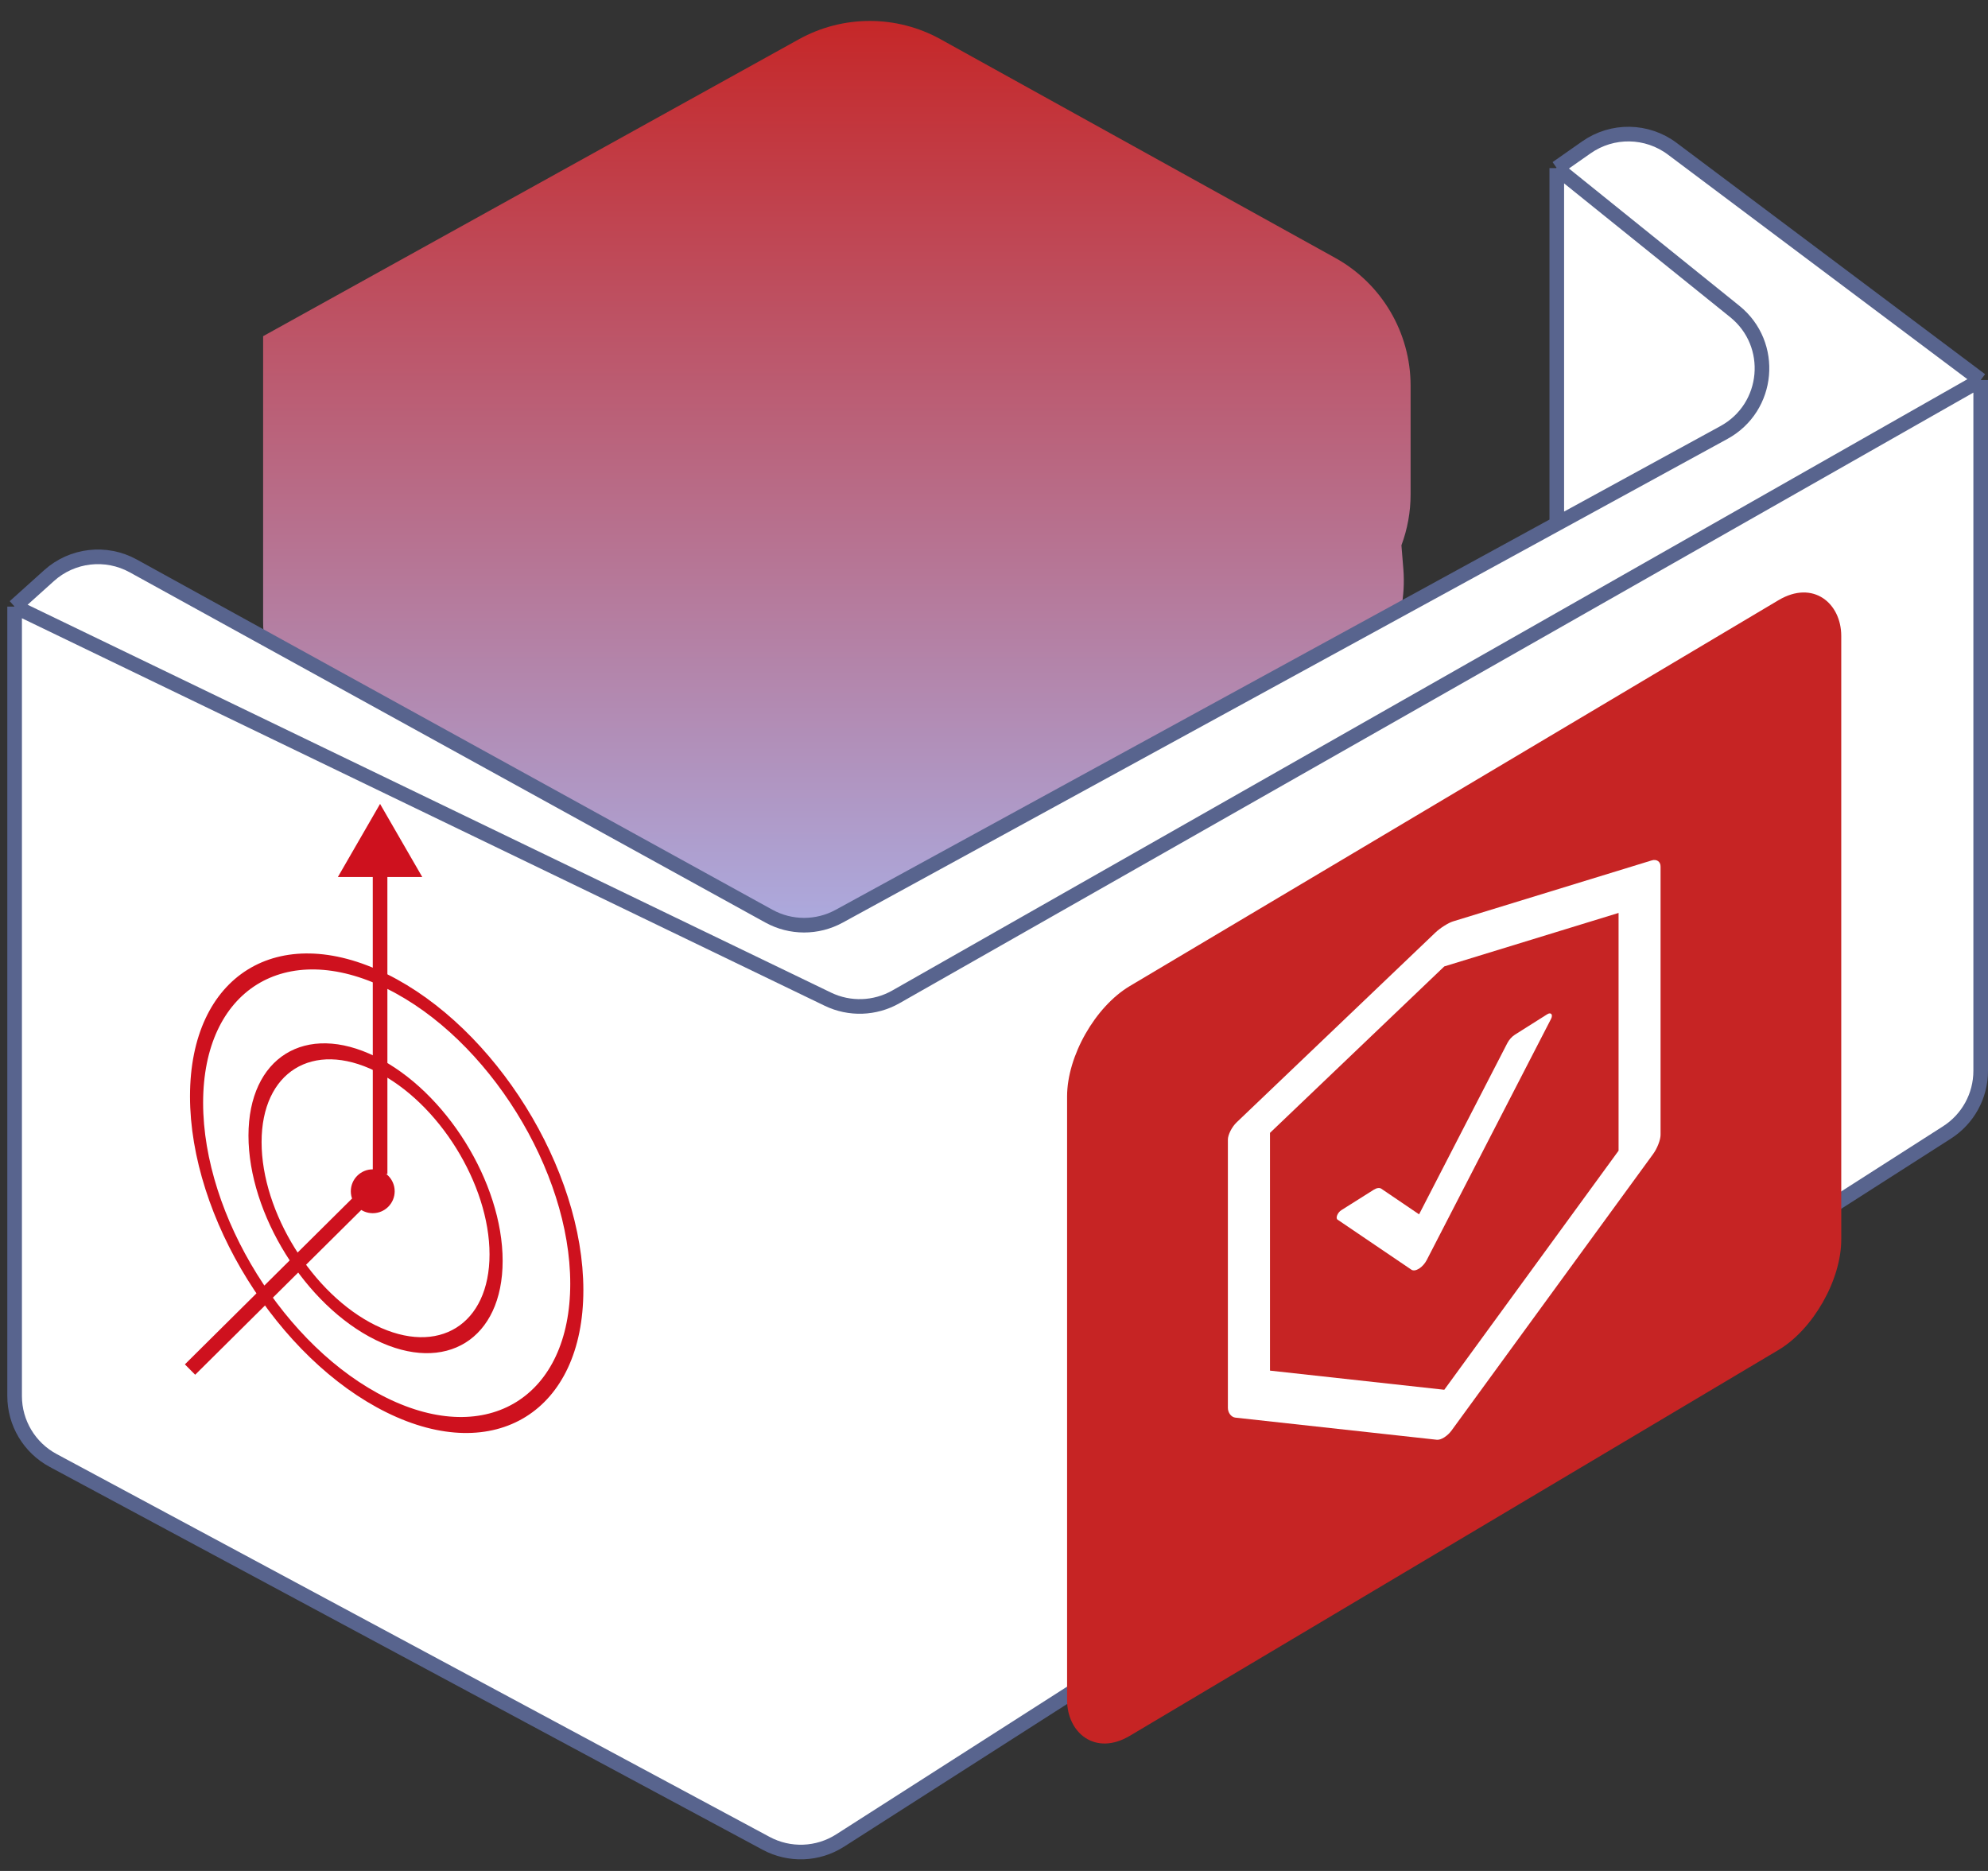 <svg width="136" height="128" viewBox="0 0 136 128" fill="none" xmlns="http://www.w3.org/2000/svg">
<rect x="0" y="0" width="136" height="128" fill="#333333" stroke="none"/>
<path d="M18 23L54.653 2.686C57.668 1.015 61.332 1.015 64.347 2.686L91.346 17.645C94.527 19.407 96.5 22.756 96.5 26.392V33.82C96.5 35.032 96.281 36.21 95.872 37.308L96.003 38.916C96.308 42.652 94.499 46.244 91.316 48.223L64.115 65.132C61.237 66.92 57.649 67.13 54.582 65.689L23.43 51.052C20.116 49.494 18 46.162 18 42.5V23Z" fill="url(#paint0_linear_3_120)"/>
<path d="M9.115 38.716L52.596 62.675C54.093 63.501 55.908 63.503 57.408 62.683L106.5 35.842V34V11.5L108.532 10.078C110.302 8.838 112.669 8.877 114.399 10.174L135.5 26V73.263C135.5 74.968 134.631 76.556 133.195 77.475L57.473 125.918C55.946 126.895 54.01 126.968 52.413 126.111L3.634 99.915C2.012 99.043 1 97.351 1 95.51V41.5L3.357 39.379C4.939 37.955 7.25 37.689 9.115 38.716Z" fill="white"/>
<path d="M106.5 11.5L118.675 21.308C121.449 23.543 121.063 27.879 117.937 29.588L106.5 35.842M106.5 11.5L108.531 10.078C110.302 8.838 112.669 8.877 114.399 10.174L135.5 26M106.5 11.5V34V35.842M135.5 26L61.282 68.203C59.853 69.015 58.116 69.073 56.636 68.359L1 41.5M135.5 26V73.263C135.5 74.968 134.631 76.556 133.195 77.475L57.473 125.918C55.946 126.895 54.01 126.968 52.413 126.111L3.634 99.915C2.012 99.043 1 97.351 1 95.51V41.5M1 41.5L3.357 39.379C4.939 37.955 7.25 37.689 9.115 38.716L52.596 62.675C54.093 63.501 55.908 63.503 57.408 62.683L106.5 35.842" stroke="#58648E"/>
<rect width="61.654" height="51.295" rx="5" transform="matrix(0.859 -0.511 0 1 73 70.013)" fill="#C62424"/>
<path d="M113.004 58.861L99.408 63.035C99.244 63.085 99.024 63.197 98.804 63.336C98.584 63.475 98.364 63.64 98.2 63.797L84.604 76.78C84.272 77.096 84 77.633 84 77.968V96.318C84 96.653 84.228 96.95 84.504 96.985L98.296 98.5C98.436 98.515 98.616 98.454 98.8 98.338C98.984 98.222 99.168 98.053 99.304 97.864L113.096 78.945C113.372 78.565 113.6 77.98 113.6 77.642V59.291C113.608 58.952 113.336 58.762 113.004 58.861V58.861ZM110.727 78.724L98.804 95.08L86.881 93.77V77.504L98.804 66.117L110.727 62.458V78.724ZM94.491 81.322C94.371 81.242 94.179 81.268 93.971 81.4L91.762 82.793C91.502 82.957 91.35 83.335 91.502 83.44L96.559 86.868C96.619 86.908 96.698 86.922 96.788 86.909C96.878 86.895 96.978 86.855 97.08 86.791C97.181 86.727 97.281 86.641 97.371 86.541C97.462 86.44 97.54 86.327 97.6 86.212L106.106 69.71C106.258 69.413 106.106 69.227 105.846 69.391L103.638 70.785C103.433 70.914 103.237 71.133 103.117 71.364L97.08 83.078L94.491 81.322Z" fill="white"/>
<circle r="14.5" transform="matrix(0.897 0.442 0 1 26.453 81.634)" fill="white" stroke="#CE111E"/>
<circle r="9.192" transform="matrix(0.897 0.442 0 1 25.692 81.978)" fill="white" stroke="#CE111E"/>
<path d="M26 55L23.114 60L28.887 60L26 55ZM26.503 80.318L26.501 59.5L25.501 59.5L25.503 80.318L26.503 80.318Z" fill="#CE111E"/>
<path d="M25.798 81L13 93.697" stroke="#CE111E"/>
<circle cx="25.5" cy="81.5" r="1.5" fill="#CE111E"/>
<defs>
<linearGradient id="paint0_linear_3_120" x1="57.25" y1="0" x2="57.25" y2="68" gradientUnits="userSpaceOnUse">
<stop stop-color="#C62424"/>
<stop offset="1" stop-color="#AAB4EC"/>
</linearGradient>
</defs>
</svg>
